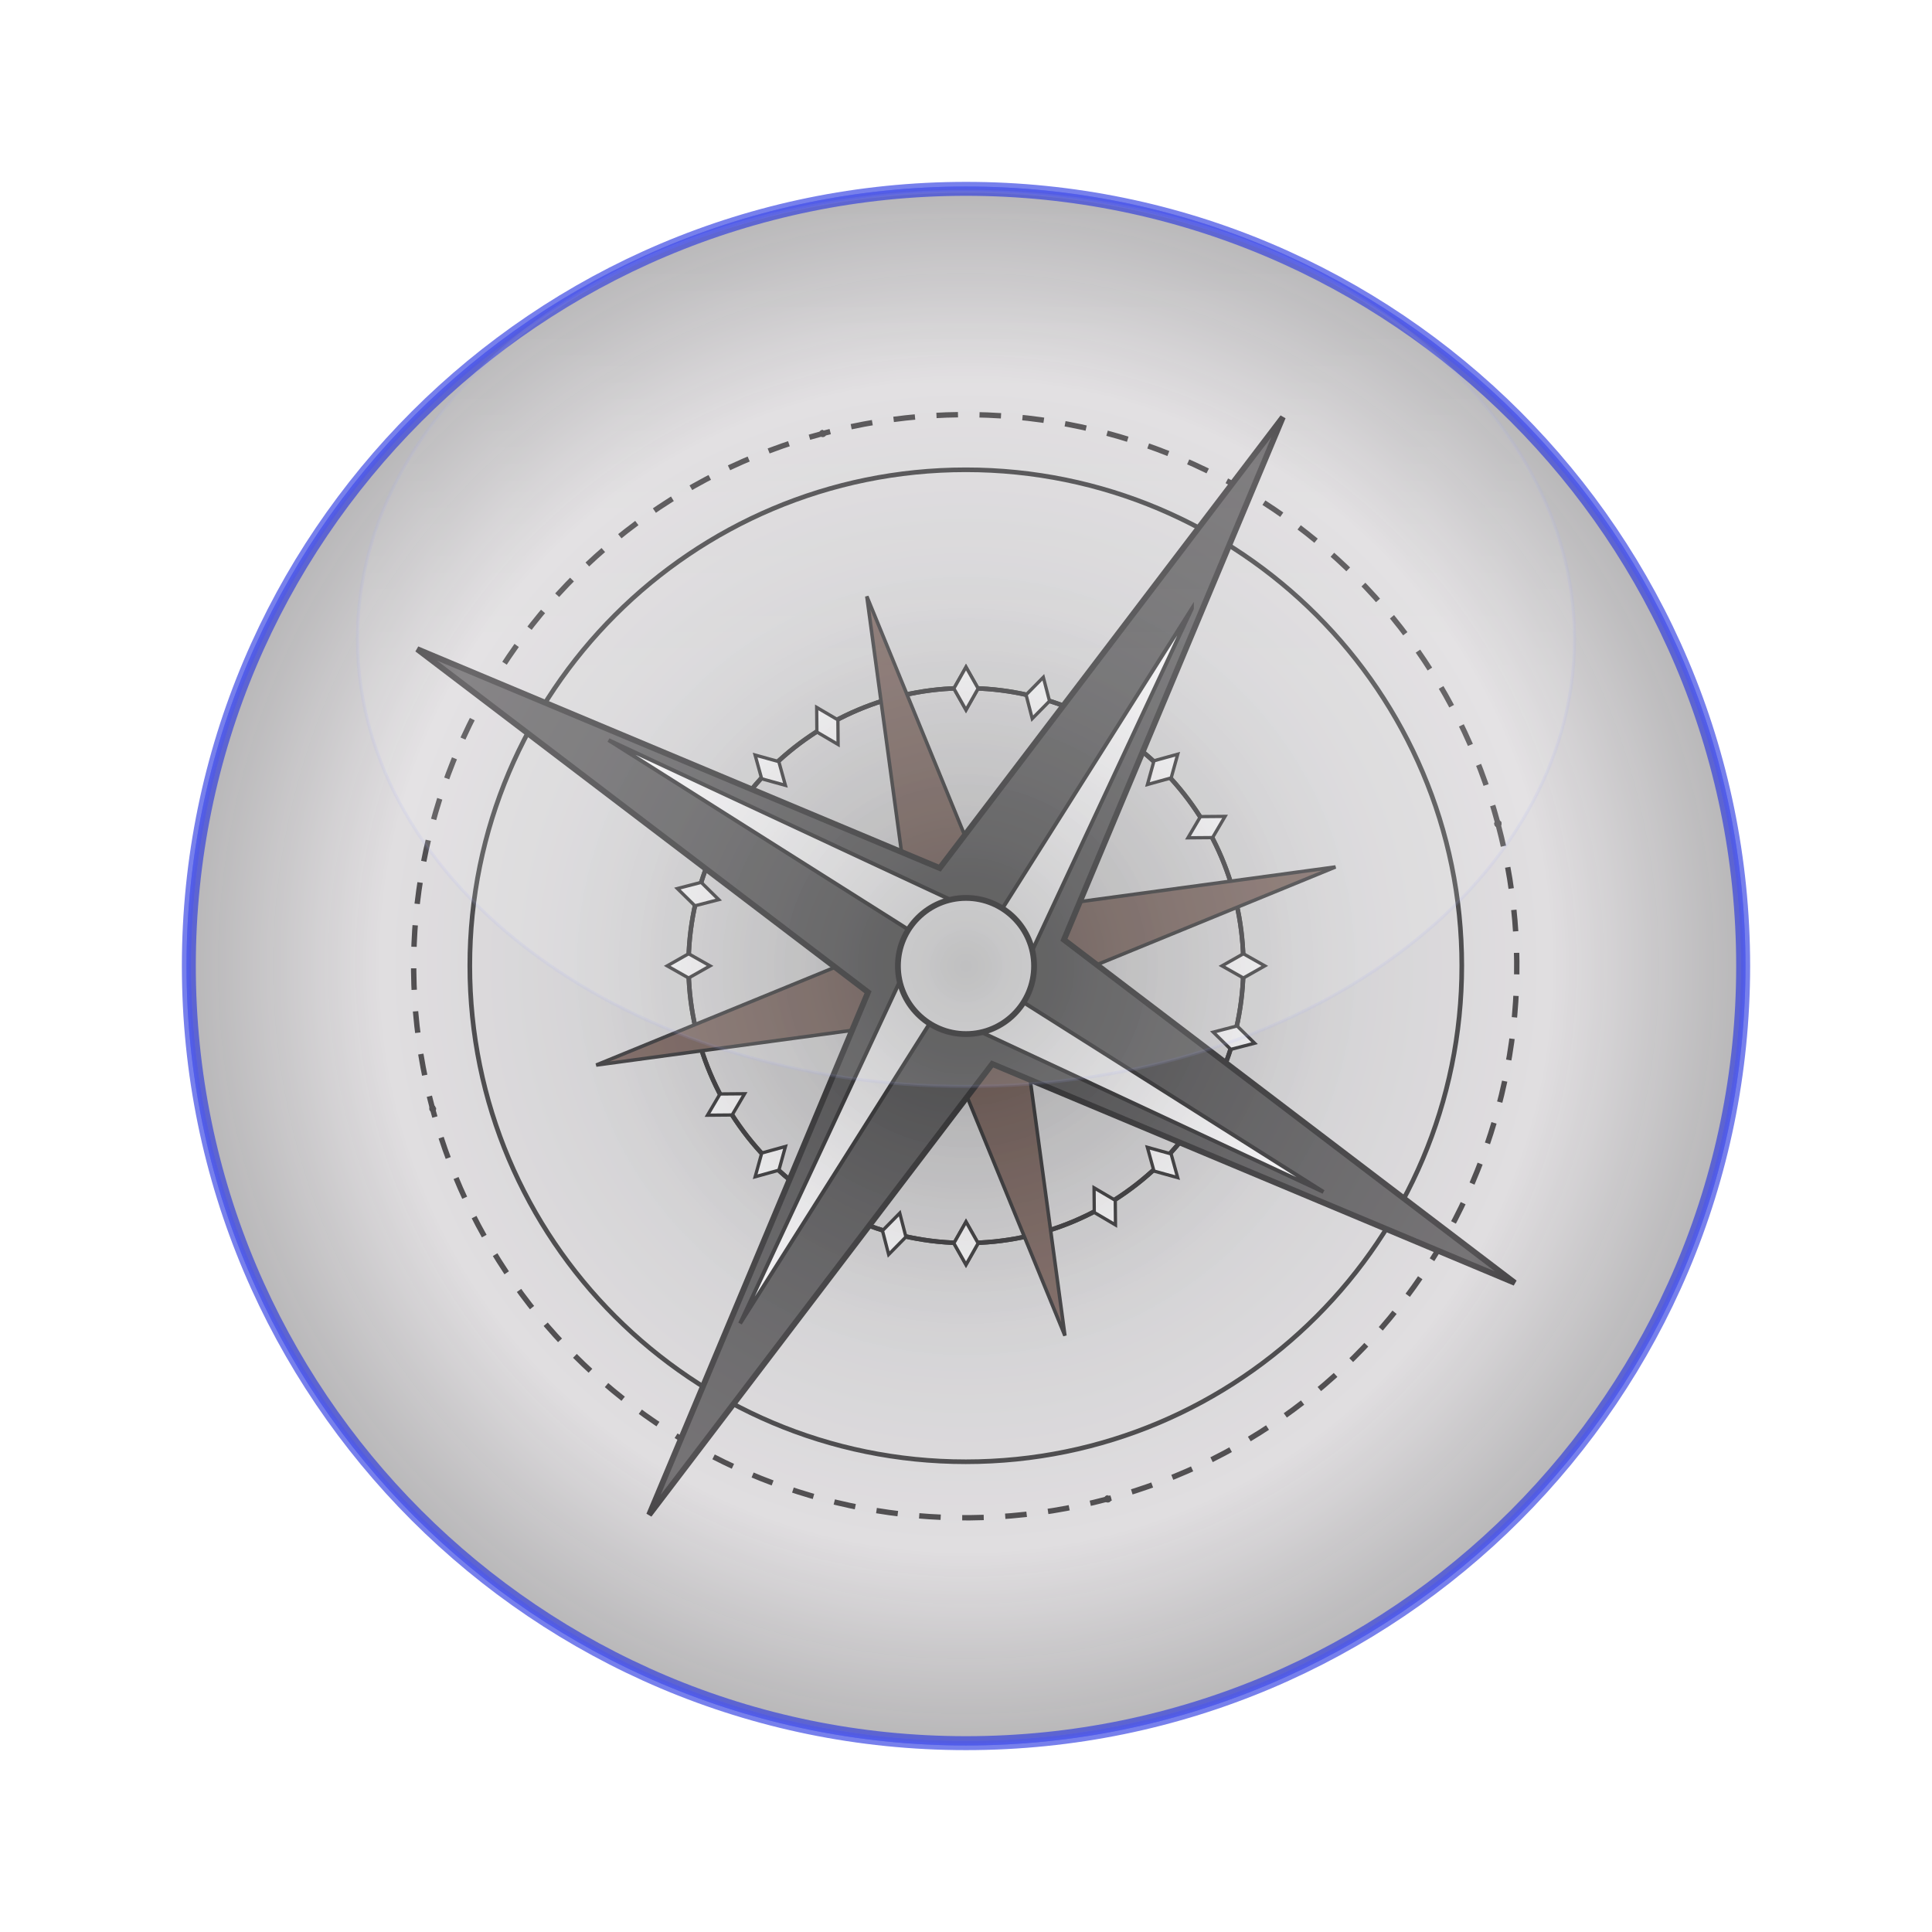 <?xml version="1.0" encoding="UTF-8" standalone="no"?>
<!-- Created with Inkscape (http://www.inkscape.org/) -->

<svg
   xmlns:dc="http://purl.org/dc/elements/1.1/"
   xmlns:cc="http://creativecommons.org/ns#"
   xmlns:rdf="http://www.w3.org/1999/02/22-rdf-syntax-ns#"
   xmlns:svg="http://www.w3.org/2000/svg"
   xmlns="http://www.w3.org/2000/svg"
   xmlns:xlink="http://www.w3.org/1999/xlink"
   xmlns:sodipodi="http://sodipodi.sourceforge.net/DTD/sodipodi-0.dtd"
   xmlns:inkscape="http://www.inkscape.org/namespaces/inkscape"
   width="831.051"
   height="831.05"
   id="svg2"
   sodipodi:version="0.32"
   inkscape:version="0.48.4 r9939"
   sodipodi:docname="compass.svg"
   version="1.0"
   inkscape:output_extension="org.inkscape.output.svg.inkscape">
  <defs
     id="defs4">
    <inkscape:perspective
       sodipodi:type="inkscape:persp3d"
       inkscape:vp_x="0 : 379.1875 : 1"
       inkscape:vp_y="0 : 1000 : 0"
       inkscape:vp_z="758.375 : 379.1875 : 1"
       inkscape:persp3d-origin="379.1875 : 252.79167 : 1"
       id="perspective60" />
    <linearGradient
       id="linearGradient25262">
      <stop
         id="stop25264"
         offset="0"
         style="stop-color:white;stop-opacity:1;" />
      <stop
         style="stop-color:white;stop-opacity:1;"
         offset="0.46"
         id="stop25272" />
      <stop
         id="stop25270"
         offset="1"
         style="stop-color:white;stop-opacity:0;" />
    </linearGradient>
    <linearGradient
       id="linearGradient23470">
      <stop
         style="stop-color:#5b5b5d;stop-opacity:0.784;"
         offset="0"
         id="stop23472" />
      <stop
         id="stop23478"
         offset="0.5"
         style="stop-color:#dfdce2;stop-opacity:0.588;" />
      <stop
         style="stop-color:#fff8ff;stop-opacity:0.588;"
         offset="0.75"
         id="stop23480" />
      <stop
         style="stop-color:#807d82;stop-opacity:0.551;"
         offset="1"
         id="stop23474" />
    </linearGradient>
    <linearGradient
       id="linearGradient16321">
      <stop
         id="stop16323"
         offset="0"
         style="stop-color:#3b75ff;stop-opacity:1;" />
      <stop
         style="stop-color:#0beb1b;stop-opacity:0.498;"
         offset="0.921"
         id="stop16327" />
      <stop
         id="stop16325"
         offset="1"
         style="stop-color:#2aff00;stop-opacity:1;" />
    </linearGradient>
    <marker
       inkscape:stockid="Dot_m"
       orient="auto"
       refY="0"
       refX="0"
       id="Dot_m"
       style="overflow:visible">
      <path
         id="path6423"
         d="m -2.5,-1 c 0,2.76 -2.24,5 -5,5 -2.76,0 -5,-2.24 -5,-5 0,-2.76 2.24,-5 5,-5 2.76,0 5,2.24 5,5 z"
         style="fill-rule:evenodd;stroke:#000000;stroke-width:1pt;marker-start:none;marker-end:none"
         transform="matrix(0.4,0,0,0.4,2.96,0.4)" />
    </marker>
    <radialGradient
       inkscape:collect="always"
       xlink:href="#linearGradient16321"
       id="radialGradient17231"
       cx="367.696"
       cy="464.453"
       fx="367.696"
       fy="464.453"
       r="379.25"
       gradientUnits="userSpaceOnUse"
       gradientTransform="matrix(-0.005,-1.002,1,-0.005,348.472,848.528)" />
    <radialGradient
       inkscape:collect="always"
       xlink:href="#linearGradient23470"
       id="radialGradient23476"
       cx="809.027"
       cy="477.088"
       fx="809.027"
       fy="477.088"
       r="335.088"
       gradientTransform="matrix(1,0,0,1,0,9.75282e-4)"
       gradientUnits="userSpaceOnUse" />
    <linearGradient
       inkscape:collect="always"
       xlink:href="#linearGradient25262"
       id="linearGradient25260"
       x1="528.018"
       y1="351.374"
       x2="1090.036"
       y2="351.374"
       gradientUnits="userSpaceOnUse"
       spreadMethod="repeat"
       gradientTransform="matrix(0,-0.687,1.236,0,374.572,892.052)" />
    <radialGradient
       inkscape:collect="always"
       xlink:href="#linearGradient23470"
       id="radialGradient25309"
       gradientUnits="userSpaceOnUse"
       gradientTransform="matrix(1,0,0,1,0,9.75282e-4)"
       cx="809.027"
       cy="477.088"
       fx="809.027"
       fy="477.088"
       r="335.088" />
    <linearGradient
       inkscape:collect="always"
       xlink:href="#linearGradient25262"
       id="linearGradient25311"
       gradientUnits="userSpaceOnUse"
       gradientTransform="matrix(0,-0.687,1.236,0,374.572,892.052)"
       spreadMethod="repeat"
       x1="528.018"
       y1="351.374"
       x2="1090.036"
       y2="351.374" />
    <filter
       inkscape:collect="always"
       id="filter3640">
      <feGaussianBlur
         inkscape:collect="always"
         stdDeviation="4.543"
         id="feGaussianBlur3642" />
    </filter>
    <filter
       inkscape:collect="always"
       id="filter3686"
       x="-0.12"
       width="1.24"
       y="-0.12"
       height="1.24">
      <feGaussianBlur
         inkscape:collect="always"
         stdDeviation="33.429"
         id="feGaussianBlur3688" />
    </filter>
    <filter
       inkscape:collect="always"
       id="filter3692">
      <feGaussianBlur
         inkscape:collect="always"
         stdDeviation="12"
         id="feGaussianBlur3694" />
    </filter>
  </defs>
  <sodipodi:namedview
     id="base"
     pagecolor="#ffffff"
     bordercolor="#666666"
     borderopacity="1.0"
     gridtolerance="10000"
     guidetolerance="10"
     objecttolerance="10"
     inkscape:pageopacity="0.0"
     inkscape:pageshadow="2"
     inkscape:zoom="0.35"
     inkscape:cx="367.60346"
     inkscape:cy="388.63266"
     inkscape:document-units="px"
     inkscape:current-layer="g25274"
     inkscape:window-width="1280"
     inkscape:window-height="673"
     inkscape:window-x="-4"
     inkscape:window-y="-4"
     showgrid="false"
     inkscape:window-maximized="0" />
  <g
     inkscape:groupmode="layer"
     id="layer3"
     inkscape:label="compass"
     style="display:inline"
     transform="translate(30.763,-61.564)">
    <g
       id="g25274"
       transform="translate(-424.264,0)">
      <g
         id="g3817"
         inkscape:export-filename="C:\Users\tom\python projects\exifviewer\resources\images\compass.png"
         inkscape:export-xdpi="3.25"
         inkscape:export-ydpi="3.25">
        <path
           id="path3684"
           d="m 809.026,142.794 c -184.531,0 -334.294,149.763 -334.294,334.294 0,184.531 149.763,334.294 334.294,334.294 184.531,0 334.296,-149.763 334.296,-334.294 0,-184.531 -149.765,-334.294 -334.296,-334.294 z"
           style="opacity:0.85;fill:#000000;fill-opacity:1;stroke:#a4aaf9;stroke-width:2;stroke-linecap:square;stroke-linejoin:miter;stroke-miterlimit:4;stroke-opacity:1;stroke-dasharray:none;stroke-dashoffset:17.833;filter:url(#filter3686)" />
        <path
           id="path3690"
           d="m 809.026,142.794 c -184.531,0 -334.294,149.763 -334.294,334.294 0,184.531 149.763,334.294 334.294,334.294 184.531,0 334.296,-149.763 334.296,-334.294 0,-184.531 -149.765,-334.294 -334.296,-334.294 z"
           style="opacity:0.75;fill:#ffffff;fill-opacity:1;stroke:#a4aaf9;stroke-width:2;stroke-linecap:square;stroke-linejoin:miter;stroke-miterlimit:4;stroke-opacity:1;stroke-dasharray:none;stroke-dashoffset:17.833" />
        <g
           id="g15330"
           transform="translate(440.458,24.731)">
          <path
             sodipodi:rx="143.44167"
             transform="matrix(0.832,0,0,0.832,319.802,6.92)"
             inkscape:tile-h="240.71188"
             sodipodi:cy="535.16406"
             sodipodi:type="arc"
             sodipodi:cx="58.588848"
             inkscape:tile-cy="452.35784"
             inkscape:tile-cx="368.56798"
             style="fill:#ffffff;fill-opacity:0;stroke:#000000;stroke-width:2.316;stroke-linecap:butt;stroke-linejoin:miter;stroke-miterlimit:4;stroke-opacity:1;stroke-dasharray:none;stroke-dashoffset:17.833;display:inline"
             id="path12469"
             inkscape:tile-w="240.71188"
             d="m 202.031,535.164 c 0,79.221 -64.221,143.442 -143.442,143.442 -79.221,0 -143.442,-64.221 -143.442,-143.442 0,-79.221 64.221,-143.442 143.442,-143.442 79.221,0 143.442,64.221 143.442,143.442 z"
             sodipodi:ry="143.44167" />
          <path
             sodipodi:ry="143.44167"
             d="m 202.031,535.164 c 0,79.221 -64.221,143.442 -143.442,143.442 -79.221,0 -143.442,-64.221 -143.442,-143.442 0,-79.221 64.221,-143.442 143.442,-143.442 79.221,0 143.442,64.221 143.442,143.442 z"
             inkscape:tile-w="240.71188"
             id="path6495"
             style="fill:#ffffff;fill-opacity:0;stroke:#000000;stroke-width:2.316;stroke-linecap:butt;stroke-linejoin:miter;stroke-miterlimit:4;stroke-opacity:1;stroke-dasharray:none;stroke-dashoffset:17.833;display:inline"
             inkscape:tile-cx="368.56798"
             inkscape:tile-cy="452.35784"
             sodipodi:cx="58.588848"
             sodipodi:type="arc"
             sodipodi:cy="535.16406"
             inkscape:tile-h="240.71188"
             transform="matrix(0.832,0,0,0.832,319.802,6.92)"
             sodipodi:rx="143.44167" />
          <path
             d="M 169.624,193.198 394.425,287.373 542.021,93.414 447.846,318.216 641.805,465.812 417.004,371.637 269.407,565.596 363.582,340.794 z"
             inkscape:flatsided="false"
             sodipodi:r1="272.61395"
             inkscape:rounded="0"
             id="path1874"
             style="fill:#583d33;fill-opacity:1;stroke:#000000;stroke-width:2.5;stroke-miterlimit:4;stroke-opacity:1;stroke-dasharray:none;display:inline"
             inkscape:randomized="0"
             sodipodi:sides="4"
             sodipodi:r2="43.618237"
             sodipodi:cx="405.71429"
             sodipodi:type="star"
             sodipodi:arg1="-2.6179939"
             sodipodi:cy="329.50504"
             transform="matrix(0.427,-0.427,0.427,0.427,54.573,484.905)"
             sodipodi:arg2="-1.8325957" />
          <path
             d="m 368.568,342.207 -5.218,-9.219 5.218,-9.219 5.219,9.219 -5.219,9.219 z"
             inkscape:tile-w="11.85101"
             id="path9166"
             style="fill:#ffffff;fill-opacity:1;stroke:#000000;stroke-width:1.414;stroke-linecap:square;stroke-linejoin:miter;stroke-miterlimit:4;stroke-opacity:1;stroke-dashoffset:17.833;display:inline"
             inkscape:tile-cx="374.15456"
             inkscape:tile-cy="304.98812"
             inkscape:tile-h="19.85101"
             sodipodi:nodetypes="ccccc" />
          <path
             sodipodi:nodetypes="ccccc"
             inkscape:tile-h="19.85101"
             inkscape:tile-cy="304.98812"
             inkscape:tile-cx="374.15456"
             style="fill:#ffffff;fill-opacity:1;stroke:#000000;stroke-width:1.414;stroke-linecap:square;stroke-linejoin:miter;stroke-miterlimit:4;stroke-opacity:1;stroke-dashoffset:17.833;display:inline"
             id="path12346"
             inkscape:tile-w="11.85101"
             d="m 368.568,580.838 -5.218,-9.219 5.218,-9.219 5.219,9.219 -5.219,9.219 z" />
          <path
             sodipodi:nodetypes="ccccc"
             inkscape:tile-h="19.85101"
             inkscape:tile-cy="304.98812"
             inkscape:tile-cx="374.15456"
             style="fill:#ffffff;fill-opacity:1;stroke:#000000;stroke-width:1.414;stroke-linecap:square;stroke-linejoin:miter;stroke-miterlimit:4;stroke-opacity:1;stroke-dashoffset:17.833;display:inline"
             id="path12471"
             inkscape:tile-w="11.85101"
             d="m 368.568,342.207 -5.218,-9.219 5.218,-9.219 5.219,9.219 -5.219,9.219 z" />
          <path
             d="m 368.568,580.838 -5.218,-9.219 5.218,-9.219 5.219,9.219 -5.219,9.219 z"
             inkscape:tile-w="11.85101"
             id="path12473"
             style="fill:#ffffff;fill-opacity:1;stroke:#000000;stroke-width:1.414;stroke-linecap:square;stroke-linejoin:miter;stroke-miterlimit:4;stroke-opacity:1;stroke-dashoffset:17.833;display:inline"
             inkscape:tile-cx="374.15456"
             inkscape:tile-cy="304.98812"
             inkscape:tile-h="19.85101"
             sodipodi:nodetypes="ccccc" />
          <path
             sodipodi:nodetypes="ccccc"
             inkscape:tile-h="19.85101"
             inkscape:tile-cy="304.98812"
             inkscape:tile-cx="374.15456"
             style="fill:#ffffff;fill-opacity:1;stroke:#000000;stroke-width:1.414;stroke-linecap:square;stroke-linejoin:miter;stroke-miterlimit:4;stroke-opacity:1;stroke-dashoffset:17.833;display:inline"
             id="path12479"
             inkscape:tile-w="11.85101"
             d="m 397.063,345.958 -2.655,-10.255 7.427,-7.554 2.655,10.255 -7.427,7.554 z" />
          <path
             d="m 335.301,576.458 -2.655,-10.255 7.427,-7.554 2.655,10.255 -7.427,7.554 z"
             inkscape:tile-w="11.85101"
             id="path12481"
             style="fill:#ffffff;fill-opacity:1;stroke:#000000;stroke-width:1.414;stroke-linecap:square;stroke-linejoin:miter;stroke-miterlimit:4;stroke-opacity:1;stroke-dashoffset:17.833;display:inline"
             inkscape:tile-cx="374.15456"
             inkscape:tile-cy="304.98812"
             inkscape:tile-h="19.85101"
             sodipodi:nodetypes="ccccc" />
          <path
             sodipodi:nodetypes="ccccc"
             inkscape:tile-h="19.85101"
             inkscape:tile-cy="304.98812"
             inkscape:tile-cx="374.15456"
             style="fill:#ffffff;fill-opacity:1;stroke:#000000;stroke-width:1.414;stroke-linecap:square;stroke-linejoin:miter;stroke-miterlimit:4;stroke-opacity:1;stroke-dashoffset:17.833;display:inline"
             id="path12495"
             inkscape:tile-w="11.85101"
             d="m 446.616,374.283 2.828,-10.209 10.209,-2.828 -2.828,10.209 -10.209,2.828 z" />
          <path
             d="m 277.878,543.021 2.828,-10.209 10.209,-2.828 -2.828,10.209 -10.209,2.828 z"
             inkscape:tile-w="11.85101"
             id="path12497"
             style="fill:#ffffff;fill-opacity:1;stroke:#000000;stroke-width:1.414;stroke-linecap:square;stroke-linejoin:miter;stroke-miterlimit:4;stroke-opacity:1;stroke-dashoffset:17.833;display:inline"
             inkscape:tile-cx="374.15456"
             inkscape:tile-cy="304.98812"
             inkscape:tile-h="19.85101"
             sodipodi:nodetypes="ccccc" />
          <path
             sodipodi:nodetypes="ccccc"
             inkscape:tile-h="19.85101"
             inkscape:tile-cy="304.98812"
             inkscape:tile-cx="374.15456"
             style="fill:#ffffff;fill-opacity:1;stroke:#000000;stroke-width:1.414;stroke-linecap:square;stroke-linejoin:miter;stroke-miterlimit:4;stroke-opacity:1;stroke-dashoffset:17.833;display:inline"
             id="path12503"
             inkscape:tile-w="11.85101"
             d="m 464.039,397.219 5.374,-9.129 10.593,-0.09 -5.374,9.129 -10.593,0.09 z" />
          <path
             d="m 257.378,516.534 5.374,-9.129 10.593,-0.09 -5.374,9.129 -10.593,0.09 z"
             inkscape:tile-w="11.85101"
             id="path12505"
             style="fill:#ffffff;fill-opacity:1;stroke:#000000;stroke-width:1.414;stroke-linecap:square;stroke-linejoin:miter;stroke-miterlimit:4;stroke-opacity:1;stroke-dashoffset:17.833;display:inline"
             inkscape:tile-cx="374.15456"
             inkscape:tile-cy="304.98812"
             inkscape:tile-h="19.85101"
             sodipodi:nodetypes="ccccc" />
          <path
             sodipodi:nodetypes="ccccc"
             inkscape:tile-h="19.85101"
             inkscape:tile-cy="304.98812"
             inkscape:tile-cx="374.15456"
             style="fill:#ffffff;fill-opacity:1;stroke:#000000;stroke-width:1.414;stroke-linecap:square;stroke-linejoin:miter;stroke-miterlimit:4;stroke-opacity:1;stroke-dashoffset:17.833;display:inline"
             id="path12519"
             inkscape:tile-w="11.85101"
             d="m 478.665,452.304 9.219,-5.218 9.219,5.218 -9.219,5.219 -9.219,-5.219 z" />
          <path
             d="m 240.034,452.304 9.219,-5.218 9.219,5.218 -9.219,5.219 -9.219,-5.219 z"
             inkscape:tile-w="11.85101"
             id="path12521"
             style="fill:#ffffff;fill-opacity:1;stroke:#000000;stroke-width:1.414;stroke-linecap:square;stroke-linejoin:miter;stroke-miterlimit:4;stroke-opacity:1;stroke-dashoffset:17.833;display:inline"
             inkscape:tile-cx="374.15456"
             inkscape:tile-cy="304.98812"
             inkscape:tile-h="19.85101"
             sodipodi:nodetypes="ccccc" />
          <path
             sodipodi:nodetypes="ccccc"
             inkscape:tile-h="19.85101"
             inkscape:tile-cy="304.98812"
             inkscape:tile-cx="374.15456"
             style="fill:#ffffff;fill-opacity:1;stroke:#000000;stroke-width:1.414;stroke-linecap:square;stroke-linejoin:miter;stroke-miterlimit:4;stroke-opacity:1;stroke-dashoffset:17.833;display:inline"
             id="path12527"
             inkscape:tile-w="11.85101"
             d="m 474.914,480.799 10.255,-2.655 7.554,7.427 -10.255,2.655 -7.554,-7.427 z" />
          <path
             d="m 244.413,419.037 10.255,-2.655 7.554,7.427 -10.255,2.655 -7.554,-7.427 z"
             inkscape:tile-w="11.85101"
             id="path12529"
             style="fill:#ffffff;fill-opacity:1;stroke:#000000;stroke-width:1.414;stroke-linecap:square;stroke-linejoin:miter;stroke-miterlimit:4;stroke-opacity:1;stroke-dashoffset:17.833;display:inline"
             inkscape:tile-cx="374.15456"
             inkscape:tile-cy="304.98812"
             inkscape:tile-h="19.85101"
             sodipodi:nodetypes="ccccc" />
          <path
             sodipodi:nodetypes="ccccc"
             inkscape:tile-h="19.85101"
             inkscape:tile-cy="304.98812"
             inkscape:tile-cx="374.15456"
             style="fill:#ffffff;fill-opacity:1;stroke:#000000;stroke-width:1.414;stroke-linecap:square;stroke-linejoin:miter;stroke-miterlimit:4;stroke-opacity:1;stroke-dashoffset:17.833;display:inline"
             id="path12543"
             inkscape:tile-w="11.85101"
             d="m 446.587,530.35 10.209,2.828 2.828,10.209 -10.209,-2.828 -2.828,-10.209 z" />
          <path
             d="m 277.849,361.612 10.209,2.828 2.828,10.209 -10.209,-2.828 -2.828,-10.209 z"
             inkscape:tile-w="11.85101"
             id="path12545"
             style="fill:#ffffff;fill-opacity:1;stroke:#000000;stroke-width:1.414;stroke-linecap:square;stroke-linejoin:miter;stroke-miterlimit:4;stroke-opacity:1;stroke-dashoffset:17.833;display:inline"
             inkscape:tile-cx="374.15456"
             inkscape:tile-cy="304.98812"
             inkscape:tile-h="19.85101"
             sodipodi:nodetypes="ccccc" />
          <path
             sodipodi:nodetypes="ccccc"
             inkscape:tile-h="19.85101"
             inkscape:tile-cy="304.98812"
             inkscape:tile-cx="374.15456"
             style="fill:#ffffff;fill-opacity:1;stroke:#000000;stroke-width:1.414;stroke-linecap:square;stroke-linejoin:miter;stroke-miterlimit:4;stroke-opacity:1;stroke-dashoffset:17.833;display:inline"
             id="path12551"
             inkscape:tile-w="11.85101"
             d="m 423.652,547.773 9.129,5.374 0.09,10.593 -9.129,-5.374 -0.09,-10.593 z" />
          <path
             d="m 304.336,341.112 9.129,5.374 0.09,10.593 -9.129,-5.374 -0.09,-10.593 z"
             inkscape:tile-w="11.85101"
             id="path12553"
             style="fill:#ffffff;fill-opacity:1;stroke:#000000;stroke-width:1.414;stroke-linecap:square;stroke-linejoin:miter;stroke-miterlimit:4;stroke-opacity:1;stroke-dashoffset:17.833;display:inline"
             inkscape:tile-cx="374.15456"
             inkscape:tile-cy="304.98812"
             inkscape:tile-h="19.85101"
             sodipodi:nodetypes="ccccc" />
          <path
             sodipodi:ry="267.69043"
             d="m 754.584,548.296 c 0,147.841 -119.849,267.69 -267.69,267.69 -147.841,0 -267.69,-119.849 -267.69,-267.69 0,-147.841 119.849,-267.69 267.69,-267.69 147.841,0 267.69,119.849 267.69,267.69 z"
             sodipodi:rx="267.69043"
             id="path5428"
             style="fill:#ffffff;fill-opacity:0;stroke:#000000;stroke-width:2.613;stroke-linecap:butt;stroke-linejoin:miter;stroke-miterlimit:4;stroke-opacity:1;stroke-dasharray:10.451, 10.451;stroke-dashoffset:20.119;marker-start:url(#Dot_m);marker-mid:url(#Dot_m);marker-end:url(#Dot_m);display:inline"
             sodipodi:cx="486.89352"
             sodipodi:type="arc"
             sodipodi:cy="548.29608"
             transform="matrix(0.856,-0.229,0.229,0.856,-174.101,94.608)" />
          <path
             sodipodi:ry="267.69043"
             d="m 754.584,548.296 c 0,147.841 -119.849,267.69 -267.69,267.69 -147.841,0 -267.69,-119.849 -267.69,-267.69 0,-147.841 119.849,-267.69 267.69,-267.69 147.841,0 267.69,119.849 267.69,267.69 z"
             sodipodi:rx="267.69043"
             id="path5426"
             style="fill:#ffffff;fill-opacity:0;stroke:#000000;stroke-width:2.5;stroke-miterlimit:4;stroke-opacity:1;stroke-dasharray:none;display:inline"
             sodipodi:cx="486.89352"
             sodipodi:type="arc"
             sodipodi:cy="548.29608"
             transform="matrix(0.797,0,0,0.797,-19.571,15.27)" />
          <path
             d="M 169.624,193.198 394.425,287.373 542.021,93.414 447.846,318.216 641.805,465.812 417.004,371.637 269.407,565.596 363.582,340.794 z"
             inkscape:flatsided="false"
             sodipodi:r1="272.61395"
             inkscape:rounded="0"
             id="path1872"
             style="fill:#323232;fill-opacity:1;stroke:#000000;stroke-width:2.5;stroke-miterlimit:4;stroke-opacity:1;stroke-dasharray:none;display:inline"
             inkscape:randomized="0"
             sodipodi:sides="4"
             sodipodi:r2="43.618237"
             sodipodi:cx="405.71429"
             sodipodi:type="star"
             sodipodi:arg1="-2.6179939"
             sodipodi:cy="329.50504"
             transform="translate(-37.146,122.853)"
             sodipodi:arg2="-1.8325957" />
          <path
             id="path2764"
             sodipodi:nodetypes="cccccccccccccccc"
             d="m 465.742,298.61 -86.18,136.353 17.395,10.994 68.785,-147.347 z m -125.562,160.148 17.395,10.994 -86.18,136.353 68.785,-147.347 m 21.988,-34.789 -10.994,17.395 -136.353,-86.18 147.347,68.785 m 12.801,56.777 10.994,-17.395 136.353,86.18 -147.347,-68.785"
             style="fill:#ffffff;fill-opacity:1;stroke:#000000;stroke-width:1.668;stroke-miterlimit:4;stroke-opacity:1;display:inline" />
          <path
             sodipodi:ry="29.285715"
             d="m 420,474.505 c 0,16.174 -13.112,29.286 -29.286,29.286 -16.174,0 -29.286,-13.112 -29.286,-29.286 0,-16.174 13.112,-29.286 29.286,-29.286 16.174,0 29.286,13.112 29.286,29.286 z"
             sodipodi:rx="29.285715"
             id="path2762"
             style="fill:#ffffff;fill-opacity:1;stroke:#000000;stroke-width:2.5;stroke-miterlimit:4;stroke-opacity:1;stroke-dasharray:none;display:inline"
             sodipodi:cx="390.71429"
             sodipodi:type="arc"
             sodipodi:cy="474.50504"
             transform="translate(-22.146,-22.147)" />
        </g>
        <path
           sodipodi:type="arc"
           style="fill:none;stroke:#000000;stroke-width:0;stroke-linecap:square;stroke-linejoin:miter;stroke-miterlimit:4;stroke-opacity:1;stroke-dasharray:none;stroke-dashoffset:17.833"
           id="path18130"
           sodipodi:cx="400"
           sodipodi:cy="440.93362"
           sodipodi:rx="162.85715"
           sodipodi:ry="225.71428"
           d="m 562.857,440.934 c 0,124.659 -72.914,225.714 -162.857,225.714 -89.944,0 -162.857,-101.056 -162.857,-225.714 0,-124.659 72.914,-225.714 162.857,-225.714 89.944,0 162.857,101.056 162.857,225.714 z"
           transform="translate(409.026,36.155)" />
        <path
           style="fill:url(#radialGradient25309);fill-opacity:1;stroke:#0e1ddc;stroke-width:6;stroke-linecap:square;stroke-linejoin:miter;stroke-miterlimit:4;stroke-opacity:1;stroke-dasharray:none;stroke-dashoffset:17.833;filter:url(#filter3692);opacity:0.75"
           d="m 809.026,142.794 c -184.531,0 -334.294,149.763 -334.294,334.294 0,184.531 149.763,334.294 334.294,334.294 184.531,0 334.296,-149.763 334.296,-334.294 0,-184.531 -149.765,-334.294 -334.296,-334.294 z"
           id="path20797" />
        <path
           id="path24367"
           d="m 547.261,336.375 c 0,106.265 117.27,192.509 261.765,192.509 144.495,0 261.765,-86.244 261.765,-192.509 0,-106.266 -117.27,-192.51 -261.765,-192.51 -144.495,0 -261.765,86.245 -261.765,192.51 z"
           style="opacity:0.35;fill:url(#linearGradient25311);fill-opacity:1;stroke:#a4aaf9;stroke-width:1.343;stroke-linecap:square;stroke-linejoin:miter;stroke-miterlimit:4;stroke-opacity:1;stroke-dasharray:none;stroke-dashoffset:17.833;filter:url(#filter3640)" />
      </g>
    </g>
  </g>
</svg>
